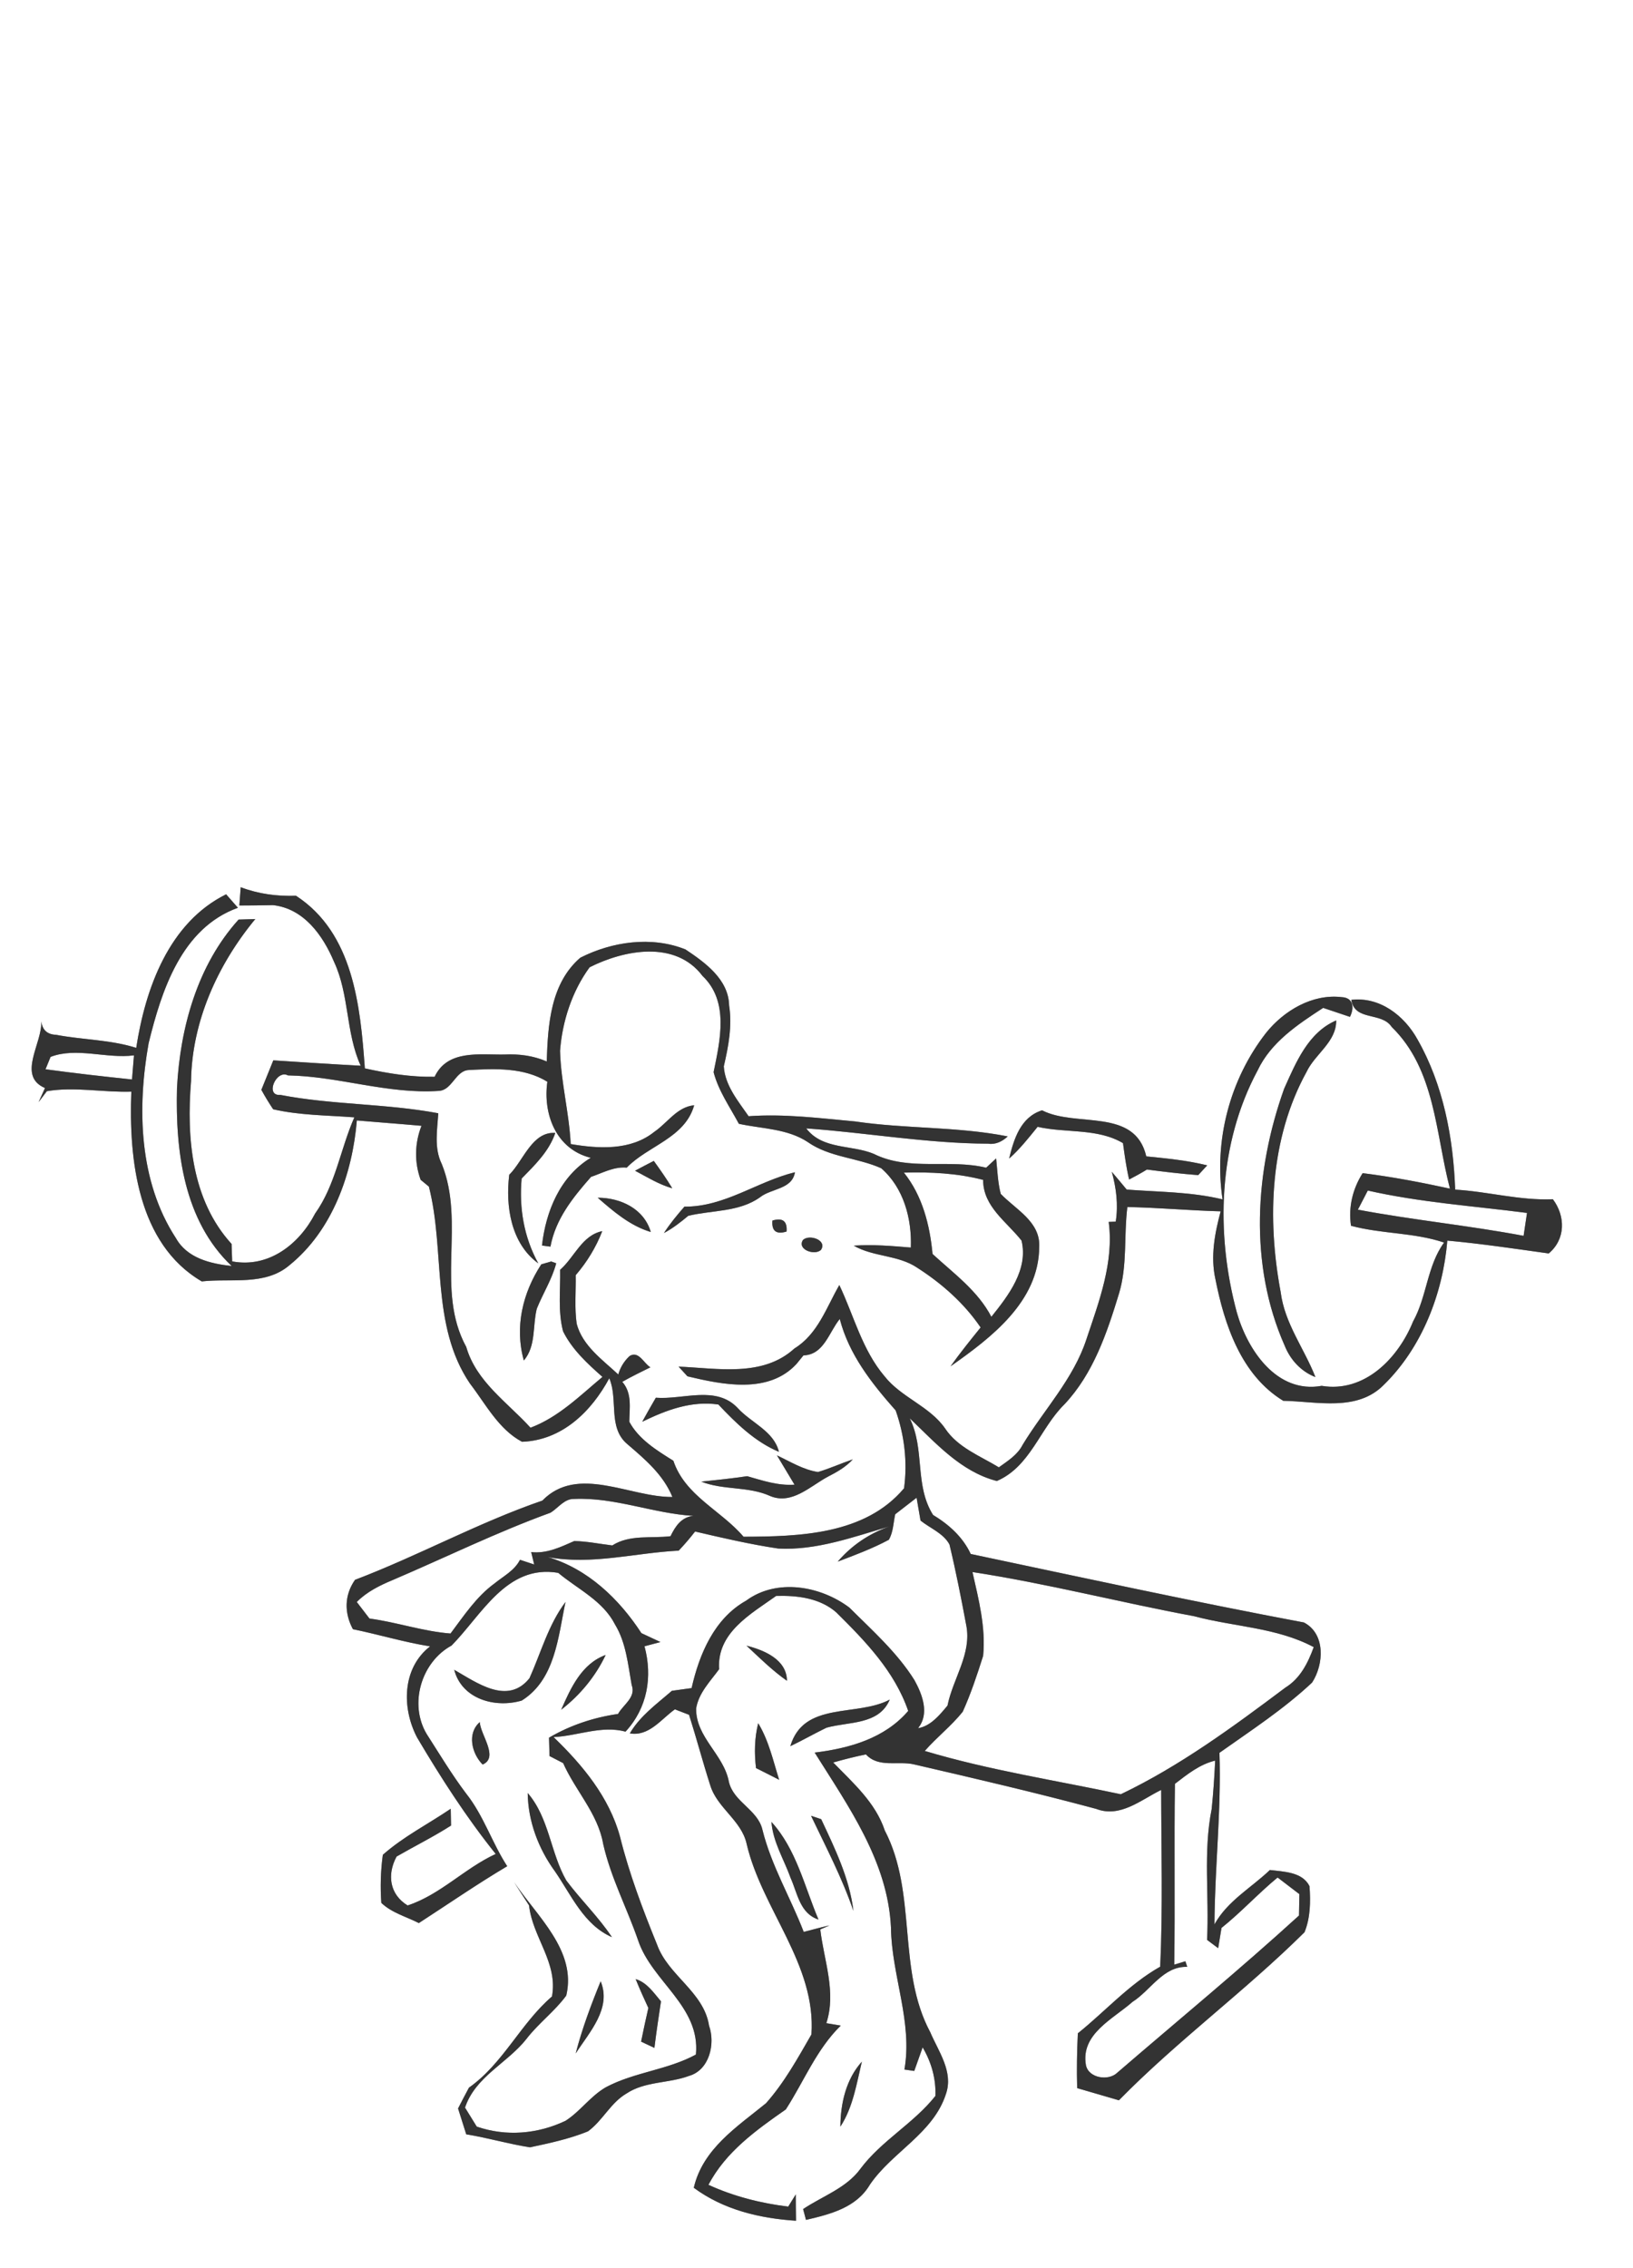 <svg width="288" height="400" viewBox="0 0 216 300" xmlns="http://www.w3.org/2000/svg"><rect x="0" y="0" width="216" height="300" fill="#808080" stroke="none"/><g fill="#FFF"><path d="M0 0h216v300H0V0m31.66 119.77c1.48 0 2.96-.02 4.44-.05 4.08.44 6.61 4 8.08 7.49 2.04 4.36 1.54 9.39 3.53 13.75-3.86-.2-7.71-.46-11.56-.71-.52 1.3-1.05 2.6-1.58 3.9.48.88 1 1.73 1.56 2.57 3.52.81 7.16.79 10.74 1.07-1.85 4.2-2.48 8.92-5.19 12.72-2.1 4.06-6.14 7.24-10.97 6.33l-.08-2.31c-5.29-5.8-5.97-14.04-5.36-21.52.11-7.9 3.52-15.42 8.5-21.45-.56.02-1.66.06-2.21.07-5.46 6.04-7.74 14.33-8.15 22.31-.21 8.3.88 17.49 7.23 23.51-2.81-.3-5.89-1.03-7.38-3.7-4.9-7.51-5.13-17.19-3.6-25.77 1.71-6.97 4.35-15.22 11.81-17.91-.52-.6-1.04-1.19-1.56-1.78-7.58 3.75-10.69 12.48-11.89 20.31-3.45-1.09-7.1-1.06-10.62-1.73-1.14-.04-1.79-.63-1.95-1.79.2 2.86-3.26 7.22.5 8.83-.21.47-.63 1.39-.84 1.86.27-.36.82-1.08 1.09-1.44 3.64-.62 7.46.18 11.17.06-.34 8.91.81 20.12 9.32 25.1 3.89-.44 8.4.62 11.63-2.17 5.65-4.59 8.29-12.05 8.88-19.12 2.85.25 5.7.45 8.55.71-.9 2.31-.96 4.8-.11 7.14.27.22.82.67 1.09.9 2.19 8.56.21 18.36 5.44 26.06 2.08 2.71 3.78 6.04 6.88 7.69 5.3-.19 9.17-4 11.54-8.4 1.21 2.83-.23 6.54 2.41 8.73 2.34 2.01 4.73 4.02 5.94 6.97-5.61.06-12.54-4.31-17.2.48-8.49 2.92-16.39 7.29-24.78 10.48-1.42 2.03-1.44 4.37-.28 6.53 3.42.7 6.76 1.72 10.21 2.27-3.71 2.89-3.76 8.14-1.73 12.04 3.16 5.34 6.52 10.57 10.41 15.42-4.11 1.89-7.3 5.37-11.65 6.81-2.41-1.47-2.74-4.11-1.46-6.47 2.39-1.38 4.87-2.61 7.2-4.1l-.04-2.22c-2.99 2.03-6.27 3.69-8.98 6.09-.29 2.1-.35 4.24-.2 6.36 1.38 1.32 3.3 1.82 4.96 2.67 3.89-2.52 7.7-5.15 11.69-7.52-2-3.08-3.11-6.67-5.4-9.57-1.9-2.51-3.53-5.23-5.23-7.88-2.39-3.95-.77-9.53 3.26-11.73 4.01-4.05 7.29-10.79 14.12-9.62 2.59 2.16 5.91 3.69 7.5 6.81 1.48 2.42 1.72 5.31 2.22 8.04.59 1.62-1.13 2.58-1.81 3.81-3.21.46-6.32 1.49-9.13 3.14.02.81.04 1.62.07 2.43.45.23 1.35.7 1.8.93 1.61 3.64 4.58 6.65 5.29 10.67 1 4.45 3.15 8.5 4.63 12.79 1.83 5.45 8.26 8.72 7.64 15.09-3.75 2.04-8.14 2.32-11.9 4.32-2.03 1.16-3.38 3.18-5.34 4.44-3.7 1.76-7.87 2.11-11.75.77-.39-.63-1.16-1.89-1.55-2.51 1.36-4.1 5.59-5.87 8.12-9.08 1.59-2.07 3.74-3.65 5.27-5.74 1.41-5.95-3.89-10.49-6.9-15.01.64 1.03 1.32 2.05 1.98 3.08.45 4.2 3.86 7.59 3.03 12.05-4.15 3.57-6.44 8.85-10.98 12.06-.49.91-.97 1.83-1.44 2.75l1.08 3.42c2.83.46 5.6 1.28 8.43 1.72 2.6-.55 5.21-1.11 7.67-2.11 1.94-1.41 2.99-3.77 5.09-5 2.46-1.64 5.57-1.33 8.26-2.33 2.71-.76 3.52-4.24 2.67-6.64-.69-4.48-5.39-6.62-6.87-10.71-1.9-4.67-3.69-9.4-4.91-14.3-1.43-5.23-4.96-9.48-8.79-13.17 3.19-.15 6.33-1.58 9.52-.72 2.88-3.11 3.6-7.23 2.51-11.29.52-.14 1.58-.42 2.11-.56-.63-.3-1.89-.88-2.52-1.18-2.94-4.52-7.1-8.51-12.39-10.06 5.86 1.08 11.51-.56 17.32-.85.76-.8 1.49-1.65 2.17-2.53 3.65.85 7.3 1.7 11 2.25 5.05.27 9.93-1.53 14.7-2.92-2.73.97-5 2.52-6.83 4.65 2.29-.87 4.6-1.73 6.76-2.89.59-1.03.59-2.24.84-3.37l2.83-2.19.52 3.02c1.27 1.02 3.04 1.69 3.83 3.17.85 3.54 1.55 7.12 2.22 10.69.74 3.76-1.77 7.05-2.48 10.61-1.02 1.23-2.25 2.74-3.9 2.99 1.55-1.9.57-4.47-.48-6.36-2.29-3.66-5.56-6.55-8.59-9.58-3.81-2.87-9.6-3.92-13.66-.93-4.22 2.36-6.2 7.07-7.22 11.57l-2.61.36c-1.99 1.73-4.2 3.31-5.56 5.63 2.54.43 4.13-1.88 5.96-3.18.46.18 1.4.54 1.87.72.98 3.08 1.81 6.22 2.8 9.31.91 3.01 4.13 4.65 4.82 7.76 2.02 8.67 9.21 15.93 8.57 25.21-1.81 3.14-3.59 6.38-6.01 9.1-3.82 3.12-8.36 6.02-9.55 11.18 3.93 2.91 8.71 4.05 13.52 4.36-.02-1.16-.03-2.32-.03-3.48l-1 1.61c-3.62-.44-7.22-1.35-10.55-2.88 2.28-4.36 6.31-7.23 10.23-9.97 2.4-3.71 4.05-7.94 7.27-11.09l-1.91-.32c1.35-4.12-.32-8.29-.8-12.4l1.22-.53c-1.14.25-2.27.57-3.41.86-1.75-4.54-4.28-8.76-5.46-13.51-.62-2.67-3.82-3.66-4.44-6.35-.67-3.61-4.38-5.87-4.33-9.69.33-2.06 1.87-3.59 3.04-5.2-.32-4.83 4.17-7.28 7.54-9.69 2.78-.08 5.78.27 7.96 2.18 3.85 3.81 7.71 7.8 9.51 13.03-3.11 3.64-7.8 4.95-12.37 5.51 4.47 7.14 9.68 14.4 10.09 23.15.08 6.31 2.89 12.48 1.78 18.77.33.05.98.14 1.3.19.28-.78.83-2.34 1.11-3.12 1.16 1.97 1.77 4.13 1.69 6.42-2.89 3.65-7.12 5.9-9.91 9.63-1.87 2.57-5.03 3.62-7.59 5.34.1.36.29 1.08.38 1.43 3.21-.75 6.65-1.61 8.45-4.66 2.96-4.34 8.39-6.79 10.06-11.99 1.02-2.93-.98-5.61-2.07-8.17-4.43-8.28-1.69-18.39-6.02-26.69-1.23-3.7-4.2-6.29-6.82-8.99 1.43-.41 2.87-.77 4.33-1.07 1.69 1.84 4.3.8 6.44 1.34 8.03 1.86 16.07 3.73 24.03 5.87 3.16 1.21 5.91-1.2 8.58-2.51.01 7.79.23 15.59-.13 23.38-4.11 2.32-7.25 5.89-10.89 8.81-.12 2.42-.16 4.83-.09 7.25 1.84.53 3.68 1.07 5.52 1.61 7.74-7.89 16.71-14.45 24.55-22.23.78-1.9.81-4.06.66-6.09-.94-1.9-3.42-1.91-5.24-2.14-2.48 2.37-5.63 4.1-7.33 7.2.04-7.58.92-15.12.66-22.7 4.18-2.96 8.51-5.78 12.25-9.29 1.56-2.39 1.81-6.45-1.08-7.95-14.73-2.77-29.4-5.96-44.07-9.06-1.05-2.25-2.89-3.9-4.98-5.16-2.49-3.95-1.04-8.66-3.09-12.79 3.43 3.26 6.73 7.05 11.52 8.3 4.44-1.91 5.7-6.95 8.95-10.15 3.82-4.06 5.63-9.45 7.22-14.67 1.12-3.71.62-7.62 1.1-11.42 4.12.08 8.22.46 12.34.57-.78 2.9-1.36 5.95-.7 8.94 1.2 6.07 3.41 12.72 8.98 16.12 4.46.08 9.78 1.48 13.31-2.12 5.06-4.95 7.81-12.11 8.39-19.07 4.49.41 8.95 1.08 13.41 1.7 2.25-1.87 2.23-4.94.55-7.17-4.36.19-8.6-1.02-12.92-1.27-.25-6.84-1.56-13.85-4.98-19.86-1.73-3.14-4.99-5.69-8.76-5.24.46 2.87 4.01 1.54 5.35 3.59 5.78 5.63 5.78 14.09 7.7 21.38-3.82-.83-7.67-1.57-11.55-2.05-1.33 2.1-1.9 4.49-1.54 6.96 4.05 1.09 8.35.88 12.31 2.22-2.25 3.09-2.26 7.13-4.1 10.44-1.96 4.84-6.4 9.46-12.09 8.51-5.94 1.07-9.81-4.74-11.22-9.7-2.83-10.48-2.47-22.3 2.74-32 1.78-3.77 5.31-6.09 8.68-8.29.89.3 2.66.89 3.54 1.19.6-1.2.46-2.54-1.09-2.61-3.87-.46-7.63 1.77-10 4.72-4.82 6.19-6.92 14.26-5.76 22.03-4.16-1.01-8.44-.97-12.68-1.3-.65-.79-1.31-1.57-1.97-2.35.59 2.15.87 4.36.52 6.59l-.93.04c.71 5.32-1.28 10.53-2.94 15.5-1.72 5.27-5.62 9.33-8.45 13.99-.68 1.33-1.96 2.12-3.14 2.97-2.49-1.52-5.42-2.61-7.1-5.13-2.07-2.98-5.81-4.1-8.03-6.93-2.95-3.48-4.05-8.01-5.97-12.05-1.72 2.98-2.84 6.48-5.94 8.39-4.2 3.83-10.17 2.61-15.32 2.4.29.32.88.96 1.17 1.28 4.69 1.12 10.73 2.37 14.43-1.64.23-.29.69-.85.92-1.13 2.7-.07 3.38-3.09 4.8-4.81 1.22 4.71 4.23 8.52 7.39 12.09 1.16 3.27 1.58 6.83 1.11 10.3-5.17 6.15-13.84 6.38-21.23 6.41-2.98-3.5-7.74-5.43-9.28-10.05-2.19-1.37-4.57-2.82-5.83-5.16.02-1.82.4-3.75-.93-5.28 1.21-.69 2.47-1.3 3.72-1.92-.87-.52-1.56-2.24-2.75-1.49a5.24 5.24 0 00-1.5 2.44c-2.09-1.96-4.73-3.79-5.5-6.71-.3-2.13-.09-4.29-.13-6.43 1.49-1.73 2.69-3.69 3.51-5.82-2.68.55-3.67 3.45-5.57 5.11.05 2.71-.31 5.48.39 8.14 1.2 2.42 3.22 4.27 5.21 6.03-2.99 2.49-5.8 5.32-9.52 6.72-3.06-3.37-7.17-6.08-8.5-10.69-4.11-7.52-.08-16.41-3.24-24.2-1.04-2.12-.59-4.46-.46-6.7-6.9-1.3-14.01-1.1-20.88-2.43-2.1.18-.55-3.41 1-2.58 6.71.12 13.2 2.5 19.94 2.05 1.8-.09 2.2-2.66 3.96-2.76 3.51-.19 7.31-.36 10.41 1.55-.6 4.3 1.16 8.92 5.74 10.06-4.05 2.45-5.94 7.07-6.45 11.6.28.04.84.11 1.12.15.68-3.67 2.97-6.5 5.37-9.23 1.53-.52 3.04-1.38 4.72-1.22 2.85-2.93 7.69-3.91 8.92-8.25-2.26.21-3.53 2.33-5.27 3.51-3.1 2.5-7.36 2.25-11.06 1.62-.21-4.14-1.3-8.2-1.41-12.34.3-3.91 1.59-7.87 3.91-11.04 4.57-2.31 11.35-3.61 14.93 1.14 3.55 3.37 2.33 8.52 1.47 12.73.64 2.47 2.15 4.6 3.34 6.83 3.07.67 6.41.63 9.12 2.42 2.9 2.03 6.56 2.05 9.71 3.46 2.97 2.58 4.06 6.67 3.92 10.49-2.51-.21-5.03-.43-7.55-.25 2.6 1.51 5.88 1.21 8.41 2.93 3.24 2.08 6.19 4.68 8.37 7.89-1.36 1.68-2.72 3.37-3.98 5.14 5.38-3.79 11.67-8.55 11.73-15.78.17-3.35-3.09-4.94-5.09-7.03-.4-1.54-.44-3.13-.61-4.69-.33.31-.99.92-1.32 1.23-4.91-1.19-10.22.49-14.86-1.83-2.98-1.24-6.76-.53-8.94-3.37 8.03.57 16 1.99 24.06 2.02 1 .15 1.88-.3 2.59-.96-6.65-1.32-13.49-.99-20.18-1.98-4.68-.43-9.39-1.03-14.09-.69-1.38-2-3.13-4.07-3.28-6.6.61-2.64 1.13-5.34.7-8.06-.07-3.44-3.19-5.68-5.77-7.4-4.47-1.8-9.72-1.04-13.92 1.1-3.94 3.41-4.28 8.88-4.43 13.72-1.77-.77-3.66-1.01-5.57-.92-3.29.06-7.55-.69-9.26 2.94-3.12.06-6.19-.44-9.23-1.11-.6-8.22-1.5-17.88-9.11-22.83-2.49.09-4.97-.24-7.31-1.13-.05.61-.14 1.82-.18 2.42m138.2 24.22c-3.88 10.85-4.68 23.26.06 33.98.75 1.88 2.16 3.43 4.07 4.17-1.47-3.77-4.07-7.09-4.59-11.23-1.82-9.67-1.42-20.35 3.42-29.13 1.12-2.38 3.96-3.97 3.92-6.81-3.72 1.6-5.33 5.58-6.88 9.02m-36.38 9.25c1.42-1.25 2.58-2.74 3.77-4.2 3.73.86 7.9.15 11.29 2.16.22 1.61.44 3.23.81 4.81.8-.41 1.59-.85 2.36-1.32 2.25.3 4.51.56 6.78.74.29-.32.89-.97 1.19-1.29-2.65-.66-5.36-.92-8.06-1.19-1.51-6.5-9.29-3.77-13.78-6.09-2.83.88-3.73 3.78-4.36 6.38m-66.12 2.14c-.51 4.14.21 9.08 3.84 11.72-1.9-3.46-2.55-7.31-2.2-11.22 1.75-1.79 3.62-3.59 4.45-6.03-3.06-.21-4.21 3.67-6.09 5.53m16.64-.53c1.6.84 3.16 1.82 4.92 2.32-.75-1.25-1.59-2.44-2.44-3.62-.83.42-1.66.86-2.48 1.3m6.53 4.75c-.97 1.11-1.91 2.25-2.71 3.49 1.17-.62 2.21-1.44 3.22-2.28 3.16-.76 6.7-.48 9.46-2.43 1.52-1.22 4.27-1.04 4.65-3.33-5 1.22-9.29 4.59-14.62 4.55m-11.47-1.18c2.1 1.83 4.3 3.72 7.02 4.53-.9-3.08-4-4.53-7.02-4.53m23.11 3.02c-.12 1.38.51 1.87 1.87 1.45.11-1.37-.51-1.86-1.87-1.45m4.03 2.58c-.79 1.27 1.57 2.08 2.39 1.3.87-1.3-1.57-2.12-2.39-1.3m-34.6 3.21c-2.47 3.77-3.55 8.3-2.31 12.72 1.63-1.93 1.14-4.55 1.71-6.84.81-2.03 2.01-3.89 2.57-6.02l-.66-.24c-.32.1-.98.28-1.31.38m15.15 17.64c-.61 1.05-1.22 2.11-1.8 3.18 3.16-1.54 6.49-2.8 10.07-2.28 2.34 2.47 4.82 4.92 8.01 6.26-.66-2.74-3.66-3.83-5.43-5.77-2.86-3.07-7.24-1.1-10.85-1.39m16.02 7.63c.78 1.29 1.55 2.58 2.32 3.87-2.16.16-4.22-.54-6.26-1.12-2.02.3-4.04.51-6.07.72 2.93 1.16 6.22.59 9.13 1.91 2.86 1.18 5.29-1.32 7.63-2.57 1.19-.61 2.37-1.28 3.28-2.28-1.54.52-3.03 1.2-4.6 1.67-1.96-.3-3.66-1.37-5.43-2.2m-32.74 29.48c-2.9 3.6-6.96.58-9.95-1.12 1.02 3.89 5.41 5.1 8.93 4.07 4.43-2.77 4.81-8.41 5.79-13.04-2.27 3.02-3.24 6.7-4.77 10.09m28.71-4.31c1.73 1.61 3.41 3.28 5.35 4.64-.02-2.82-3.05-4.06-5.35-4.64m-24.51 8.47c2.48-1.92 4.54-4.4 5.88-7.24-3.17 1.15-4.62 4.37-5.88 7.24m30.31 4.82c1.62-.77 3.17-1.66 4.78-2.44 2.95-.83 6.94-.34 8.37-3.72-4.33 2.32-11.38.17-13.15 6.16m-40.7 2.43c2.18-.95-.28-3.91-.38-5.61-1.71 1.49-1.06 4.16.38 5.61m36.45-5.46c-.49 1.94-.53 3.95-.29 5.93 1.03.51 2.04 1.03 3.06 1.55-.8-2.53-1.37-5.18-2.77-7.48m-30.49 9.23c.05 3.73 1.41 7.34 3.59 10.34 2.18 3.15 3.82 7.09 7.55 8.72-1.78-2.68-4.11-4.92-6.03-7.49-2.11-3.68-2.26-8.27-5.11-11.57m37.48 3.01c1.97 4.14 4.11 8.22 5.6 12.57-.51-4.29-2.45-8.25-4.26-12.12-.33-.12-1-.34-1.34-.45m-5.24.81c.2 2.65 1.65 4.94 2.53 7.4.92 2.05 1.23 4.71 3.69 5.51-1.86-4.39-2.93-9.3-6.22-12.91m-17.96 20.79c.52 1.29 1.09 2.55 1.68 3.82-.34 1.48-.66 2.96-.96 4.45.44.21 1.32.62 1.76.83.25-2.06.56-4.11.87-6.16-.98-1.14-1.84-2.48-3.35-2.94m-7.93 9.83c1.82-2.83 4.77-5.96 3.3-9.54-1.27 3.11-2.46 6.28-3.3 9.54m35.01 9.68c1.67-2.56 2.14-5.67 2.84-8.59-2.1 2.33-2.82 5.53-2.84 8.59z"/><path d="M6.69 139.79c3.43-1.32 7.38.27 11.03-.2-.06.8-.2 2.39-.26 3.19-3.82-.4-7.64-.83-11.44-1.35l.67-1.64zM119.56 155.1c3.52-.1 7.06.07 10.48.96-.01 3.54 3.12 5.53 5.08 8.03.92 3.83-1.73 7.26-3.99 10.08-1.79-3.44-4.99-5.74-7.78-8.31-.36-3.83-1.34-7.71-3.79-10.76zM179.61 160c.33-.63.98-1.89 1.31-2.53 6.92 1.57 14.03 2.05 21.06 2.96-.11.76-.33 2.27-.45 3.03-7.27-1.37-14.65-2.09-21.92-3.46zM72.82 200.08c1.02-.63 1.83-1.87 3.14-1.82 5.37-.24 10.46 1.93 15.77 2.24-1.6.15-2.4 1.37-3.04 2.69-2.57.31-5.41-.25-7.7 1.22-1.68-.2-3.34-.55-5.03-.58-1.83.8-3.64 1.69-5.7 1.46l.4 1.64c-.47-.15-1.41-.46-1.88-.62-.72 1.42-2.17 2.15-3.36 3.12-2.41 1.75-4.06 4.28-5.83 6.63-3.64-.28-7.11-1.5-10.72-1.98-.42-.55-1.26-1.65-1.68-2.19 1.34-1.36 3.06-2.2 4.79-2.92 6.95-2.97 13.74-6.31 20.84-8.89zM128.63 207.93c9.86 1.51 19.52 4.02 29.32 5.84 5.26 1.41 10.93 1.48 15.82 4.09-.77 2.1-1.78 4.14-3.76 5.36-6.91 5.18-13.93 10.36-21.76 14.1-8.66-1.85-17.42-3.18-25.93-5.73 1.59-1.81 3.51-3.3 5.02-5.18 1.08-2.39 1.91-4.9 2.7-7.39.37-3.76-.59-7.46-1.41-11.09zM155.41 235.94c1.63-1.25 3.27-2.58 5.32-3.07-.1 2.13-.24 4.28-.46 6.41-1.14 5.68-.31 11.54-.61 17.3.48.36.98.73 1.47 1.1l.44-2.68c2.6-2.08 4.85-4.55 7.42-6.67.95.73 1.92 1.47 2.88 2.2-.01.94-.03 1.88-.05 2.83-7.83 7.14-16.02 13.88-24.05 20.8-1.13 1.1-3.77.73-4.13-1-.74-4.13 3.59-6.11 6.16-8.38 2.42-1.54 4.06-4.74 7.24-4.63-.06-.18-.19-.55-.25-.74l-1.47.45c.12-7.97-.03-15.95.09-23.92z"/></g><g fill="#333"><path d="M31.66 119.77c.04-.6.13-1.81.18-2.42 2.34.89 4.82 1.22 7.31 1.13 7.61 4.95 8.51 14.61 9.11 22.83 3.04.67 6.11 1.17 9.23 1.11 1.71-3.63 5.97-2.88 9.26-2.94 1.91-.09 3.8.15 5.57.92.15-4.84.49-10.31 4.43-13.72 4.2-2.14 9.45-2.9 13.92-1.1 2.58 1.72 5.7 3.96 5.77 7.4.43 2.72-.09 5.42-.7 8.06.15 2.53 1.9 4.6 3.28 6.6 4.7-.34 9.41.26 14.09.69 6.69.99 13.53.66 20.18 1.98-.71.66-1.59 1.11-2.59.96-8.06-.03-16.03-1.45-24.06-2.02 2.18 2.84 5.96 2.13 8.94 3.37 4.64 2.32 9.95.64 14.86 1.83.33-.31.99-.92 1.32-1.23.17 1.56.21 3.15.61 4.69 2 2.09 5.26 3.68 5.09 7.03-.06 7.23-6.35 11.99-11.73 15.78 1.26-1.77 2.62-3.46 3.98-5.14-2.18-3.21-5.13-5.81-8.37-7.89-2.53-1.72-5.81-1.42-8.41-2.93 2.52-.18 5.04.04 7.55.25.14-3.82-.95-7.91-3.92-10.49-3.15-1.41-6.81-1.43-9.71-3.46-2.71-1.79-6.05-1.75-9.12-2.42-1.19-2.23-2.7-4.36-3.34-6.83.86-4.21 2.08-9.36-1.47-12.73-3.58-4.75-10.36-3.45-14.93-1.14-2.32 3.17-3.61 7.13-3.91 11.04.11 4.14 1.2 8.2 1.41 12.34 3.7.63 7.96.88 11.06-1.62 1.74-1.18 3.01-3.3 5.27-3.51-1.23 4.34-6.07 5.32-8.92 8.25-1.68-.16-3.19.7-4.72 1.22-2.4 2.73-4.69 5.56-5.37 9.23-.28-.04-.84-.11-1.12-.15.51-4.53 2.4-9.15 6.45-11.6-4.58-1.14-6.34-5.76-5.74-10.06-3.1-1.91-6.9-1.74-10.41-1.55-1.76.1-2.16 2.67-3.96 2.76-6.74.45-13.23-1.93-19.94-2.05-1.55-.83-3.1 2.76-1 2.58 6.87 1.33 13.98 1.13 20.88 2.43-.13 2.24-.58 4.58.46 6.7 3.16 7.79-.87 16.68 3.24 24.2 1.33 4.61 5.44 7.32 8.5 10.69 3.72-1.4 6.53-4.23 9.52-6.72-1.99-1.76-4.01-3.61-5.21-6.03-.7-2.66-.34-5.43-.39-8.14 1.9-1.66 2.89-4.56 5.57-5.11-.82 2.13-2.02 4.09-3.51 5.82.04 2.14-.17 4.3.13 6.43.77 2.92 3.41 4.75 5.5 6.71.28-.96.78-1.78 1.5-2.44 1.19-.75 1.88.97 2.75 1.49-1.25.62-2.51 1.23-3.72 1.92 1.33 1.53.95 3.46.93 5.28 1.26 2.34 3.64 3.79 5.83 5.16 1.54 4.62 6.3 6.55 9.28 10.05 7.39-.03 16.06-.26 21.23-6.41.47-3.47.05-7.03-1.11-10.3-3.16-3.57-6.17-7.38-7.39-12.09-1.42 1.72-2.1 4.74-4.8 4.81-.23.28-.69.84-.92 1.13-3.7 4.01-9.74 2.76-14.43 1.64-.29-.32-.88-.96-1.17-1.28 5.15.21 11.12 1.43 15.32-2.4 3.1-1.91 4.22-5.41 5.94-8.39 1.92 4.04 3.02 8.57 5.97 12.05 2.22 2.83 5.96 3.95 8.03 6.93 1.68 2.52 4.61 3.61 7.1 5.13 1.18-.85 2.46-1.64 3.14-2.97 2.83-4.66 6.73-8.72 8.45-13.99 1.66-4.97 3.65-10.18 2.94-15.5l.93-.04c.35-2.23.07-4.44-.52-6.59.66.78 1.32 1.56 1.97 2.35 4.24.33 8.52.29 12.68 1.3-1.16-7.77.94-15.84 5.76-22.03 2.37-2.95 6.13-5.18 10-4.72 1.55.07 1.69 1.41 1.09 2.61-.88-.3-2.65-.89-3.54-1.19-3.37 2.2-6.9 4.52-8.68 8.29-5.21 9.7-5.57 21.52-2.74 32 1.41 4.96 5.28 10.77 11.22 9.7 5.69.95 10.13-3.67 12.09-8.51 1.84-3.31 1.85-7.35 4.1-10.44-3.96-1.34-8.26-1.13-12.31-2.22-.36-2.47.21-4.86 1.54-6.96 3.88.48 7.73 1.22 11.55 2.05-1.92-7.29-1.92-15.75-7.7-21.38-1.34-2.05-4.89-.72-5.35-3.59 3.77-.45 7.03 2.1 8.76 5.24 3.42 6.01 4.73 13.02 4.98 19.86 4.32.25 8.56 1.46 12.92 1.27 1.68 2.23 1.7 5.3-.55 7.17-4.46-.62-8.92-1.29-13.41-1.7-.58 6.96-3.33 14.12-8.39 19.07-3.53 3.6-8.85 2.2-13.31 2.12-5.57-3.4-7.78-10.05-8.98-16.12-.66-2.99-.08-6.04.7-8.94-4.12-.11-8.22-.49-12.34-.57-.48 3.8.02 7.71-1.1 11.42-1.59 5.22-3.4 10.61-7.22 14.67-3.25 3.2-4.51 8.24-8.95 10.15-4.79-1.25-8.09-5.04-11.52-8.3 2.05 4.13.6 8.84 3.09 12.79 2.09 1.26 3.93 2.91 4.98 5.16 14.67 3.1 29.34 6.29 44.07 9.06 2.89 1.5 2.64 5.56 1.08 7.95-3.74 3.51-8.07 6.33-12.25 9.29.26 7.58-.62 15.12-.66 22.7 1.7-3.1 4.85-4.83 7.33-7.2 1.82.23 4.3.24 5.24 2.14.15 2.03.12 4.19-.66 6.09-7.84 7.78-16.81 14.34-24.55 22.23-1.84-.54-3.68-1.08-5.52-1.61-.07-2.42-.03-4.83.09-7.25 3.64-2.92 6.78-6.49 10.89-8.81.36-7.79.14-15.59.13-23.38-2.67 1.31-5.42 3.72-8.58 2.51-7.96-2.14-16-4.01-24.03-5.87-2.14-.54-4.75.5-6.44-1.34-1.46.3-2.9.66-4.33 1.07 2.62 2.7 5.59 5.29 6.82 8.99 4.33 8.3 1.59 18.41 6.02 26.69 1.09 2.56 3.09 5.24 2.07 8.17-1.67 5.2-7.1 7.65-10.06 11.99-1.8 3.05-5.24 3.91-8.45 4.66-.09-.35-.28-1.07-.38-1.43 2.56-1.72 5.72-2.77 7.59-5.34 2.79-3.73 7.02-5.98 9.91-9.63.08-2.29-.53-4.45-1.69-6.42-.28.78-.83 2.34-1.11 3.12-.32-.05-.97-.14-1.3-.19 1.11-6.29-1.7-12.46-1.78-18.77-.41-8.75-5.62-16.01-10.09-23.15 4.57-.56 9.26-1.87 12.37-5.51-1.8-5.23-5.66-9.22-9.51-13.03-2.18-1.91-5.18-2.26-7.96-2.18-3.37 2.41-7.86 4.86-7.54 9.69-1.17 1.61-2.71 3.14-3.04 5.2-.05 3.82 3.66 6.08 4.33 9.69.62 2.69 3.82 3.68 4.44 6.35 1.18 4.75 3.71 8.97 5.46 13.51 1.14-.29 2.27-.61 3.41-.86l-1.22.53c.48 4.11 2.15 8.28.8 12.4l1.91.32c-3.22 3.15-4.87 7.38-7.27 11.09-3.92 2.74-7.95 5.61-10.23 9.97 3.33 1.53 6.93 2.44 10.55 2.88l1-1.61c0 1.16.01 2.32.03 3.48-4.81-.31-9.59-1.45-13.52-4.36 1.19-5.16 5.73-8.06 9.55-11.18 2.42-2.72 4.2-5.96 6.01-9.1.64-9.28-6.55-16.54-8.57-25.21-.69-3.11-3.91-4.75-4.82-7.76-.99-3.09-1.82-6.23-2.8-9.31-.47-.18-1.41-.54-1.87-.72-1.83 1.3-3.42 3.61-5.96 3.18 1.36-2.32 3.57-3.9 5.56-5.63l2.61-.36c1.02-4.5 3-9.21 7.22-11.57 4.06-2.99 9.85-1.94 13.66.93 3.03 3.03 6.3 5.92 8.59 9.58 1.05 1.89 2.03 4.46.48 6.36 1.65-.25 2.88-1.76 3.9-2.99.71-3.56 3.22-6.85 2.48-10.61-.67-3.57-1.37-7.15-2.22-10.69-.79-1.48-2.56-2.15-3.83-3.17l-.52-3.02-2.83 2.19c-.25 1.13-.25 2.34-.84 3.37-2.16 1.16-4.47 2.02-6.76 2.89 1.83-2.13 4.1-3.68 6.83-4.65-4.77 1.39-9.65 3.19-14.7 2.92-3.7-.55-7.35-1.4-11-2.25-.68.88-1.41 1.73-2.17 2.53-5.81.29-11.46 1.93-17.32.85 5.29 1.55 9.45 5.54 12.39 10.06.63.3 1.89.88 2.52 1.18-.53.14-1.59.42-2.11.56 1.09 4.06.37 8.18-2.51 11.29-3.19-.86-6.33.57-9.52.72 3.83 3.69 7.36 7.94 8.79 13.17 1.22 4.9 3.01 9.63 4.91 14.3 1.48 4.09 6.18 6.23 6.87 10.71.85 2.4.04 5.88-2.67 6.64-2.69 1-5.8.69-8.26 2.33-2.1 1.23-3.15 3.59-5.09 5-2.46 1-5.07 1.56-7.67 2.11-2.83-.44-5.6-1.26-8.43-1.72l-1.08-3.42c.47-.92.95-1.84 1.44-2.75 4.54-3.21 6.83-8.49 10.98-12.06.83-4.46-2.58-7.85-3.03-12.05-.66-1.03-1.34-2.05-1.98-3.08 3.01 4.52 8.31 9.06 6.9 15.01-1.53 2.09-3.68 3.67-5.27 5.74-2.53 3.21-6.76 4.98-8.12 9.08.39.62 1.16 1.88 1.55 2.51 3.88 1.34 8.05.99 11.75-.77 1.96-1.26 3.31-3.28 5.34-4.44 3.76-2 8.15-2.28 11.9-4.32.62-6.37-5.81-9.64-7.64-15.09-1.48-4.29-3.63-8.34-4.63-12.79-.71-4.02-3.68-7.03-5.29-10.67-.45-.23-1.35-.7-1.8-.93-.03-.81-.05-1.62-.07-2.43 2.81-1.65 5.92-2.68 9.13-3.14.68-1.23 2.4-2.19 1.81-3.81-.5-2.73-.74-5.62-2.22-8.04-1.59-3.12-4.91-4.65-7.5-6.81-6.83-1.17-10.11 5.57-14.12 9.62-4.03 2.2-5.65 7.78-3.26 11.73 1.7 2.65 3.33 5.37 5.23 7.88 2.29 2.9 3.4 6.49 5.4 9.57-3.99 2.37-7.8 5-11.69 7.52-1.66-.85-3.58-1.35-4.96-2.67-.15-2.12-.09-4.26.2-6.36 2.71-2.4 5.99-4.06 8.98-6.09l.04 2.22c-2.33 1.49-4.81 2.72-7.2 4.1-1.28 2.36-.95 5 1.46 6.47 4.35-1.44 7.54-4.92 11.65-6.81-3.89-4.85-7.25-10.08-10.41-15.42-2.03-3.9-1.98-9.15 1.73-12.04-3.45-.55-6.79-1.57-10.21-2.27-1.16-2.16-1.14-4.5.28-6.53 8.39-3.19 16.29-7.56 24.78-10.48 4.66-4.79 11.59-.42 17.2-.48-1.21-2.95-3.6-4.96-5.94-6.97-2.64-2.19-1.2-5.9-2.41-8.73-2.37 4.4-6.24 8.21-11.54 8.4-3.1-1.65-4.8-4.98-6.88-7.69-5.23-7.7-3.25-17.5-5.44-26.06-.27-.23-.82-.68-1.09-.9-.85-2.34-.79-4.83.11-7.14-2.85-.26-5.7-.46-8.55-.71-.59 7.07-3.23 14.53-8.88 19.12-3.23 2.79-7.74 1.73-11.63 2.17-8.51-4.98-9.66-16.19-9.32-25.1-3.71.12-7.53-.68-11.17-.06-.27.36-.82 1.08-1.09 1.44.21-.47.63-1.39.84-1.86-3.76-1.61-.3-5.97-.5-8.83.16 1.16.81 1.75 1.95 1.79 3.52.67 7.17.64 10.62 1.73 1.2-7.83 4.31-16.56 11.89-20.31.52.59 1.04 1.18 1.56 1.78-7.46 2.69-10.1 10.94-11.81 17.91-1.53 8.58-1.3 18.26 3.6 25.77 1.49 2.67 4.57 3.4 7.38 3.7-6.35-6.02-7.44-15.21-7.23-23.51.41-7.98 2.69-16.27 8.15-22.31.55-.01 1.65-.05 2.21-.07-4.98 6.03-8.39 13.55-8.5 21.45-.61 7.48.07 15.72 5.36 21.52l.08 2.31c4.83.91 8.87-2.27 10.97-6.33 2.71-3.8 3.34-8.52 5.19-12.72-3.58-.28-7.22-.26-10.74-1.07-.56-.84-1.08-1.69-1.56-2.57.53-1.3 1.06-2.6 1.58-3.9 3.85.25 7.7.51 11.56.71-1.99-4.36-1.49-9.39-3.53-13.75-1.47-3.49-4-7.05-8.08-7.49-1.48.03-2.96.05-4.44.05M6.69 139.79l-.67 1.64c3.8.52 7.62.95 11.44 1.35.06-.8.2-2.39.26-3.19-3.65.47-7.6-1.12-11.03.2m112.87 15.31c2.45 3.05 3.43 6.93 3.79 10.76 2.79 2.57 5.99 4.87 7.78 8.31 2.26-2.82 4.91-6.25 3.99-10.08-1.96-2.5-5.09-4.49-5.08-8.03-3.42-.89-6.96-1.06-10.48-.96m60.05 4.9c7.27 1.37 14.65 2.09 21.92 3.46.12-.76.34-2.27.45-3.03-7.03-.91-14.14-1.39-21.06-2.96-.33.64-.98 1.9-1.31 2.53M72.82 200.08c-7.1 2.58-13.89 5.92-20.84 8.89-1.73.72-3.45 1.56-4.79 2.92.42.54 1.26 1.64 1.68 2.19 3.61.48 7.08 1.7 10.72 1.98 1.77-2.35 3.42-4.88 5.83-6.63 1.19-.97 2.64-1.7 3.36-3.12.47.16 1.41.47 1.88.62l-.4-1.64c2.06.23 3.87-.66 5.7-1.46 1.69.03 3.35.38 5.03.58 2.29-1.47 5.13-.91 7.7-1.22.64-1.32 1.44-2.54 3.04-2.69-5.31-.31-10.4-2.48-15.77-2.24-1.31-.05-2.12 1.19-3.14 1.82m55.81 7.85c.82 3.63 1.78 7.33 1.41 11.09-.79 2.49-1.62 5-2.7 7.39-1.51 1.88-3.43 3.37-5.02 5.18 8.51 2.55 17.27 3.88 25.93 5.73 7.83-3.74 14.85-8.92 21.76-14.1 1.98-1.22 2.99-3.26 3.76-5.36-4.89-2.61-10.56-2.68-15.82-4.09-9.8-1.82-19.46-4.33-29.32-5.84m26.78 28.01c-.12 7.97.03 15.95-.09 23.92l1.47-.45c.06.19.19.56.25.74-3.18-.11-4.82 3.09-7.24 4.63-2.57 2.27-6.9 4.25-6.16 8.38.36 1.73 3 2.1 4.13 1 8.03-6.92 16.22-13.66 24.05-20.8.02-.95.04-1.89.05-2.83-.96-.73-1.93-1.47-2.88-2.2-2.57 2.12-4.82 4.59-7.42 6.67l-.44 2.68c-.49-.37-.99-.74-1.47-1.1.3-5.76-.53-11.62.61-17.3.22-2.13.36-4.28.46-6.41-2.05.49-3.69 1.82-5.32 3.07z"/><path d="M169.86 143.99c1.55-3.44 3.16-7.42 6.88-9.02.04 2.84-2.8 4.43-3.92 6.81-4.84 8.78-5.24 19.46-3.42 29.13.52 4.14 3.12 7.46 4.59 11.23-1.91-.74-3.32-2.29-4.07-4.17-4.74-10.72-3.94-23.13-.06-33.98zM133.48 153.24c.63-2.6 1.53-5.5 4.36-6.38 4.49 2.32 12.27-.41 13.78 6.09 2.7.27 5.41.53 8.06 1.19-.3.32-.9.97-1.19 1.29-2.27-.18-4.53-.44-6.78-.74-.77.47-1.56.91-2.36 1.32-.37-1.58-.59-3.2-.81-4.81-3.39-2.01-7.56-1.3-11.29-2.16-1.19 1.46-2.35 2.95-3.77 4.2zM67.36 155.38c1.88-1.86 3.03-5.74 6.09-5.53-.83 2.44-2.7 4.24-4.45 6.03-.35 3.91.3 7.76 2.2 11.22-3.63-2.64-4.35-7.58-3.84-11.72zM84 154.85c.82-.44 1.65-.88 2.48-1.3.85 1.18 1.69 2.37 2.44 3.62-1.76-.5-3.32-1.48-4.92-2.32zM90.53 159.6c5.33.04 9.62-3.33 14.62-4.55-.38 2.29-3.13 2.11-4.65 3.33-2.76 1.95-6.3 1.67-9.46 2.43-1.01.84-2.05 1.66-3.22 2.28.8-1.24 1.74-2.38 2.71-3.49zM79.06 158.42c3.02 0 6.12 1.45 7.02 4.53-2.72-.81-4.92-2.7-7.02-4.53zM102.17 161.44c1.36-.41 1.98.08 1.87 1.45-1.36.42-1.99-.07-1.87-1.45zM106.2 164.02c.82-.82 3.26 0 2.39 1.3-.82.78-3.18-.03-2.39-1.3zM71.6 167.23c.33-.1.99-.28 1.31-.38l.66.24c-.56 2.13-1.76 3.99-2.57 6.02-.57 2.29-.08 4.91-1.71 6.84-1.24-4.42-.16-8.95 2.31-12.72zM86.75 184.87c3.61.29 7.99-1.68 10.85 1.39 1.77 1.94 4.77 3.03 5.43 5.77-3.19-1.34-5.67-3.79-8.01-6.26-3.58-.52-6.91.74-10.07 2.28.58-1.07 1.19-2.13 1.8-3.18zM102.77 192.5c1.77.83 3.47 1.9 5.43 2.2 1.57-.47 3.06-1.15 4.6-1.67-.91 1-2.09 1.67-3.28 2.28-2.34 1.25-4.77 3.75-7.63 2.57-2.91-1.32-6.2-.75-9.13-1.91 2.03-.21 4.05-.42 6.07-.72 2.04.58 4.1 1.28 6.26 1.12-.77-1.29-1.54-2.58-2.32-3.87zM70.03 221.98c1.53-3.39 2.5-7.07 4.77-10.09-.98 4.63-1.36 10.27-5.79 13.04-3.52 1.03-7.91-.18-8.93-4.07 2.99 1.7 7.05 4.72 9.95 1.12zM98.74 217.67c2.3.58 5.33 1.82 5.35 4.64-1.94-1.36-3.62-3.03-5.35-4.64zM74.23 226.14c1.26-2.87 2.71-6.09 5.88-7.24-1.34 2.84-3.4 5.32-5.88 7.24zM104.54 230.96c1.77-5.99 8.82-3.84 13.15-6.16-1.43 3.38-5.42 2.89-8.37 3.72-1.61.78-3.16 1.67-4.78 2.44zM63.84 233.39c-1.44-1.45-2.09-4.12-.38-5.61.1 1.7 2.56 4.66.38 5.61zM100.29 227.93c1.4 2.3 1.97 4.95 2.77 7.48-1.02-.52-2.03-1.04-3.06-1.55-.24-1.98-.2-3.99.29-5.93zM69.8 237.16c2.85 3.3 3 7.89 5.11 11.57 1.92 2.57 4.25 4.81 6.03 7.49-3.73-1.63-5.37-5.57-7.55-8.72-2.18-3-3.54-6.61-3.59-10.34zM107.28 240.17c.34.11 1.01.33 1.34.45 1.81 3.87 3.75 7.83 4.26 12.12-1.49-4.35-3.63-8.43-5.6-12.57zM102.04 240.98c3.29 3.61 4.36 8.52 6.22 12.91-2.46-.8-2.77-3.46-3.69-5.51-.88-2.46-2.33-4.75-2.53-7.4zM84.08 261.77c1.51.46 2.37 1.8 3.35 2.94-.31 2.05-.62 4.1-.87 6.16-.44-.21-1.32-.62-1.76-.83.3-1.49.62-2.97.96-4.45-.59-1.27-1.16-2.53-1.68-3.82zM76.15 271.6c.84-3.26 2.03-6.43 3.3-9.54 1.47 3.58-1.48 6.71-3.3 9.54zM111.16 281.28c.02-3.06.74-6.26 2.84-8.59-.7 2.92-1.17 6.03-2.84 8.59z"/></g></svg>